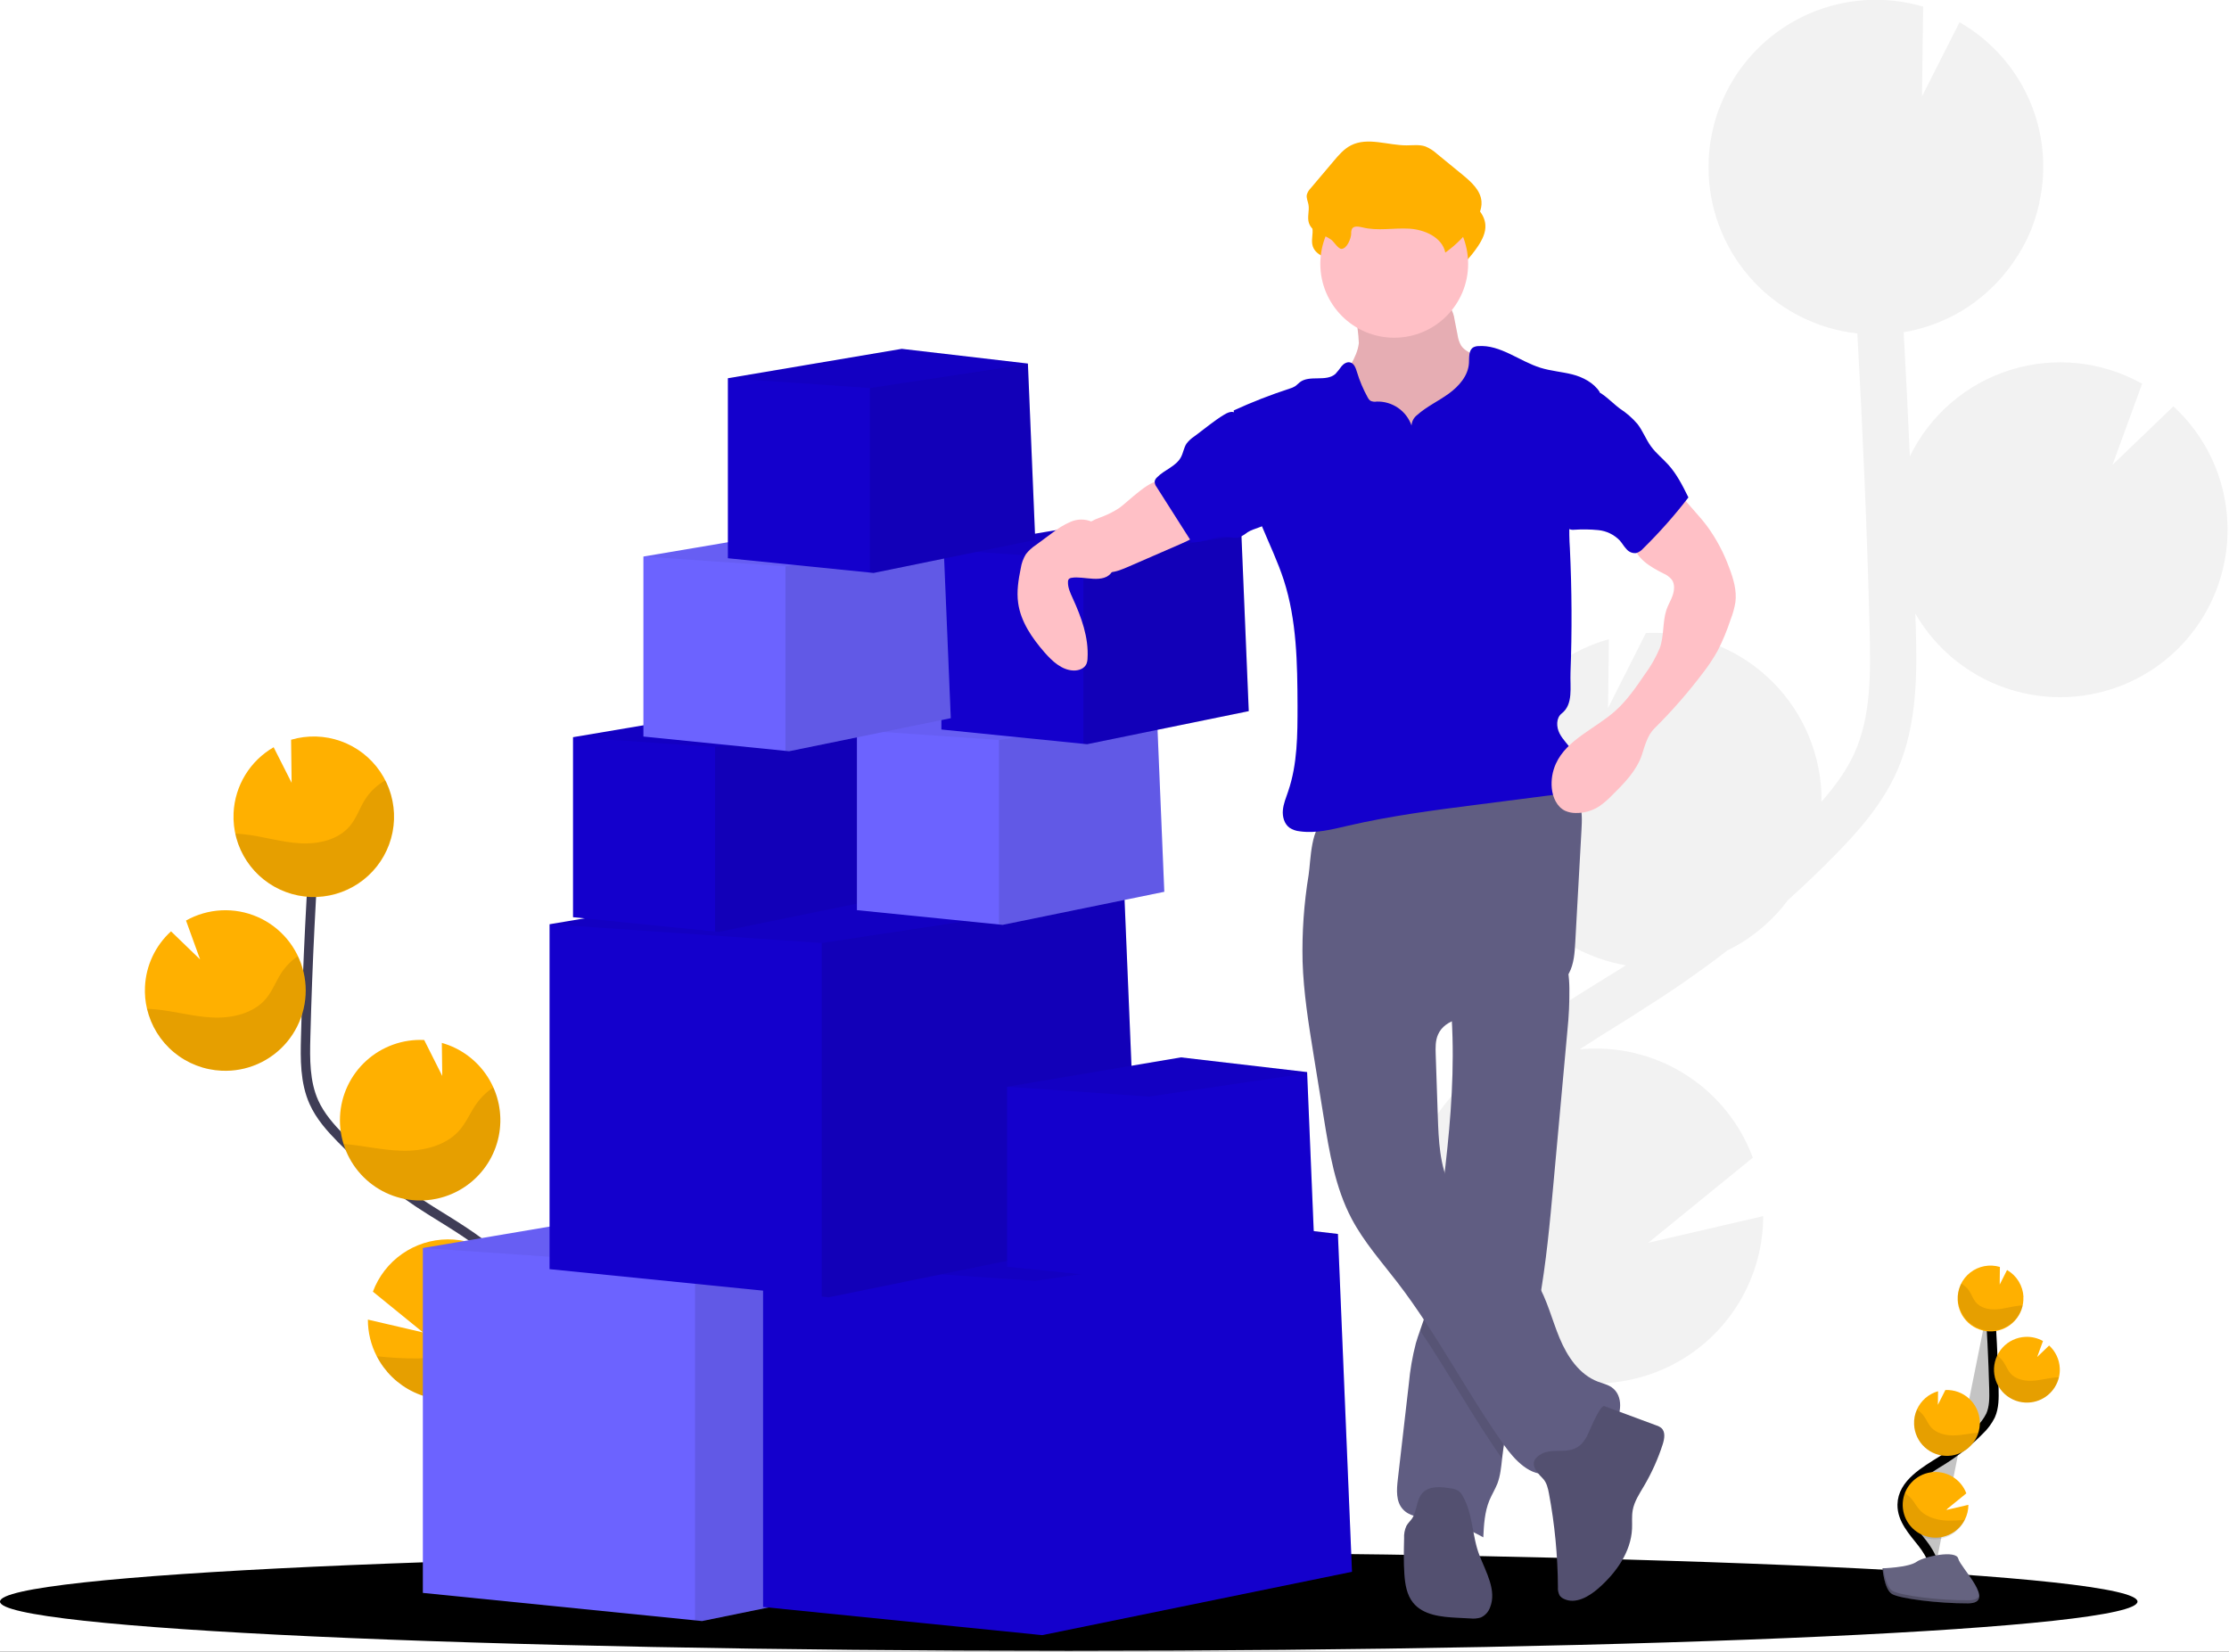 <svg width="950" height="704" viewBox="0 0 950 704" fill="none" xmlns="http://www.w3.org/2000/svg">
<rect x="0" y="0" width="950" height="704" fill="#333333" stroke="none"/>
<g clip-path="url(#clip0)">
<path d="M950 0H0V704H950V0Z" fill="white"/>
<path d="M683.32 417.43L690.79 412.82C691.5 412.37 692.2 411.89 692.92 411.44C676.899 408.685 662.299 400.541 651.537 388.357C640.775 376.173 634.496 360.679 633.74 344.44C633.191 333.272 635.302 322.133 639.9 311.94C644.181 302.403 650.502 293.922 658.417 287.094C666.332 280.265 675.649 275.256 685.71 272.42L685.34 301.82L701.49 269.82C701.556 269.81 701.624 269.81 701.69 269.82C711.049 269.383 720.402 270.794 729.215 273.972C738.029 277.149 746.13 282.032 753.057 288.341C759.983 294.65 765.599 302.261 769.583 310.741C773.568 319.22 775.844 328.401 776.28 337.76C776.34 339.12 776.28 340.46 776.28 341.76C781.9 335.35 787 328.48 790.38 320.95C797.22 305.7 797.38 288.43 796.81 267.44C795.73 225.84 793.94 183.93 791.6 142.14C774.738 140.267 759.096 132.443 747.484 120.073C735.873 107.702 729.053 91.597 728.25 74.65C728.15 72.46 728.18 70.31 728.25 68.17C728.25 67.64 728.25 67.1 728.33 66.57C728.47 64.5 728.66 62.45 728.98 60.43C728.98 60.09 729.1 59.77 729.16 59.43C729.453 57.717 729.803 56.023 730.21 54.35C730.37 53.73 730.52 53.1 730.69 52.48C731.19 50.66 731.69 48.87 732.38 47.1C732.59 46.51 732.84 45.94 733.06 45.36C733.57 44.06 734.12 42.78 734.7 41.51C735.01 40.84 735.31 40.18 735.64 39.51C735.72 39.34 735.79 39.17 735.88 39C743.409 24.128 755.912 12.365 771.214 5.755C786.516 -0.854 803.651 -1.893 819.64 2.82L819.16 41.08L835.16 9.48C848.284 16.992 858.662 28.504 864.779 42.333C870.896 56.163 872.431 71.586 869.16 86.35H869.24C869.13 86.86 868.97 87.35 868.85 87.85C868.63 88.79 868.39 89.72 868.13 90.65C867.79 91.84 867.41 93.01 867.02 94.18C866.72 95.05 866.43 95.94 866.1 96.8C865.62 98.06 865.1 99.29 864.52 100.52C864.2 101.24 863.91 101.97 863.52 102.68C862.607 104.52 861.607 106.32 860.52 108.08C860.15 108.69 859.73 109.27 859.34 109.88C858.58 111.06 857.81 112.23 856.98 113.37C856.47 114.07 855.92 114.74 855.38 115.43C854.6 116.43 853.8 117.43 852.97 118.34C852.38 119.01 851.78 119.67 851.16 120.34C850.29 121.26 849.39 122.15 848.46 123.03C847.85 123.62 847.23 124.21 846.59 124.77C845.54 125.7 844.44 126.59 843.33 127.46C842.77 127.9 842.23 128.36 841.65 128.78C839.963 130.033 838.22 131.21 836.42 132.31C836.08 132.51 835.72 132.68 835.42 132.88C833.92 133.77 832.42 134.6 830.81 135.38C830.14 135.71 829.44 136 828.75 136.31C827.46 136.89 826.16 137.45 824.83 137.96C824.06 138.25 823.27 138.52 822.48 138.79C821.17 139.24 819.84 139.65 818.48 140.02C817.68 140.24 816.89 140.46 816.08 140.65C814.62 141 813.13 141.29 811.63 141.54C811.53 141.54 811.44 141.54 811.34 141.6C812.327 159.227 813.203 176.863 813.97 194.51C818.223 185.778 824.216 178.008 831.58 171.675C838.944 165.342 847.524 160.58 856.795 157.682C866.065 154.784 875.829 153.811 885.489 154.821C895.149 155.832 904.501 158.806 912.97 163.56L900.36 198.11L926.3 173.2C940.186 185.928 948.457 203.643 949.3 222.46C949.63 229.063 949.02 235.679 947.49 242.11C944.231 256.027 936.865 268.644 926.348 278.324C915.83 288.003 902.646 294.299 888.507 296.393C874.367 298.488 859.925 296.285 847.053 290.07C834.181 283.855 823.473 273.915 816.32 261.54C816.32 263.33 816.45 265.13 816.5 266.92C816.97 285.44 817.56 308.48 808.33 329.06C802.08 343.01 792.01 354.34 782.06 364.49C775.59 371.1 768.88 377.49 762 383.68C755.235 392.764 746.405 400.106 736.24 405.1C724.94 413.807 713.24 421.96 701.14 429.56L693.79 434.3C687 438.51 680.04 442.83 673.21 447.3C674.41 447.18 675.6 447.05 676.82 447C691.938 446.292 706.89 450.408 719.516 458.754C732.142 467.1 741.788 479.243 747.06 493.43L702.48 529.72L751.48 518.35C751.467 530.414 748.395 542.277 742.554 552.832C736.712 563.387 728.289 572.289 718.074 578.706C707.859 585.123 696.183 588.846 684.139 589.527C672.094 590.208 660.074 587.825 649.2 582.6C650.3 583.98 651.41 585.35 652.51 586.72C654.7 589.45 656.88 592.16 659.01 594.85C688.01 631.58 696.09 666.46 681.72 693.05L664.26 683.61C678.26 657.73 657.26 624.61 643.43 607.15C641.34 604.51 639.2 601.85 637.04 599.15C618.51 576.15 597.51 550.03 598.04 518.02C598.79 469.82 645.68 440.75 683.32 417.43Z" fill="#F2F2F2"/>
<path d="M455.5 703.65C707.066 703.65 911 694.248 911 682.65C911 671.052 707.066 661.65 455.5 661.65C203.934 661.65 0 671.052 0 682.65C0 694.248 203.934 703.65 455.5 703.65Z" fill="black"/>
<path d="M823.49 674.82C826.49 669.31 823.09 662.56 819.21 657.64C815.33 652.72 810.6 647.64 810.7 641.35C810.84 632.35 820.39 627.04 828.03 622.27C833.688 618.727 838.907 614.528 843.58 609.76C845.541 607.926 847.163 605.759 848.37 603.36C849.94 599.84 849.9 595.84 849.8 591.98C849.467 579.14 848.833 566.313 847.9 553.5" fill="#C4C4C4"/>
<path d="M823.49 674.82C826.49 669.31 823.09 662.56 819.21 657.64C815.33 652.72 810.6 647.64 810.7 641.35C810.84 632.35 820.39 627.04 828.03 622.27C833.688 618.727 838.907 614.528 843.58 609.76C845.541 607.926 847.163 605.759 848.37 603.36C849.94 599.84 849.9 595.84 849.8 591.98C849.467 579.14 848.833 566.313 847.9 553.5" stroke="black" stroke-width="4" stroke-miterlimit="10"/>
<path d="M862.41 552.82C862.298 550.471 861.599 548.187 860.376 546.178C859.153 544.169 857.446 542.498 855.41 541.32L852.27 547.54L852.36 540.02C850.212 539.377 847.941 539.258 845.739 539.675C843.536 540.092 841.465 541.032 839.701 542.416C837.937 543.8 836.531 545.587 835.602 547.627C834.672 549.667 834.246 551.901 834.36 554.14C834.535 557.853 836.178 561.344 838.927 563.846C840.289 565.085 841.88 566.043 843.612 566.667C845.344 567.29 847.181 567.567 849.02 567.48C850.858 567.393 852.662 566.945 854.327 566.162C855.993 565.378 857.487 564.274 858.726 562.913C859.965 561.552 860.923 559.96 861.547 558.228C862.17 556.496 862.447 554.658 862.36 552.82H862.41Z" fill="#FFB000"/>
<path d="M837.38 647.82C835.91 650.675 833.504 652.937 830.565 654.229C827.625 655.521 824.331 655.763 821.235 654.915C818.138 654.067 815.427 652.18 813.556 649.571C811.684 646.962 810.767 643.789 810.957 640.583C811.147 637.378 812.433 634.336 814.599 631.966C816.766 629.596 819.681 628.043 822.856 627.567C826.031 627.091 829.274 627.72 832.04 629.35C834.806 630.98 836.928 633.512 838.05 636.52L829.29 643.65L838.93 641.41C838.931 643.64 838.4 645.837 837.38 647.82Z" fill="#FFB000"/>
<path d="M830.45 620.53C828.609 620.619 826.768 620.343 825.033 619.718C823.299 619.094 821.705 618.133 820.343 616.89C818.98 615.648 817.877 614.149 817.096 612.479C816.315 610.809 815.871 609.002 815.79 607.16C815.678 604.964 816.093 602.773 817 600.77C817.84 598.894 819.082 597.225 820.637 595.881C822.192 594.537 824.022 593.55 826 592.99L825.93 598.78L829.11 592.48C832.83 592.306 836.466 593.617 839.219 596.125C841.972 598.632 843.616 602.13 843.79 605.85C843.964 609.57 842.653 613.206 840.145 615.959C837.638 618.712 834.14 620.356 830.42 620.53H830.45Z" fill="#FFB000"/>
<path d="M864.52 597.82C860.807 597.995 857.176 596.688 854.427 594.186C851.678 591.685 850.035 588.193 849.86 584.48C849.685 580.767 850.992 577.137 853.494 574.387C855.996 571.638 859.487 569.995 863.2 569.82C865.824 569.691 868.432 570.308 870.72 571.6L868.24 578.4L873.34 573.5C876.077 576.001 877.709 579.486 877.88 583.19C877.944 584.487 877.822 585.787 877.52 587.05C876.82 590.015 875.172 592.671 872.826 594.615C870.48 596.559 867.564 597.684 864.52 597.82Z" fill="#FFB000"/>
<path opacity="0.1" d="M860.52 556.52C857.28 556.88 854.13 557.89 850.88 558.09C847.63 558.29 844.06 557.51 842 554.98C840.89 553.62 840.34 551.9 839.4 550.42C838.515 549.037 837.302 547.893 835.87 547.09C835.023 548.86 834.558 550.788 834.504 552.75C834.451 554.711 834.81 556.662 835.559 558.476C836.308 560.289 837.43 561.925 838.852 563.277C840.274 564.629 841.964 565.668 843.813 566.324C845.662 566.981 847.629 567.242 849.585 567.09C851.541 566.937 853.444 566.376 855.169 565.441C856.894 564.506 858.404 563.219 859.599 561.663C860.795 560.107 861.651 558.318 862.11 556.41C861.57 556.43 861.04 556.47 860.52 556.52Z" fill="black"/>
<path opacity="0.1" d="M864.52 597.82C862.099 597.943 859.689 597.435 857.523 596.347C855.358 595.258 853.512 593.626 852.166 591.611C850.821 589.595 850.022 587.264 849.847 584.847C849.672 582.43 850.128 580.008 851.17 577.82C852.284 578.572 853.242 579.533 853.99 580.65C854.99 582.16 855.59 583.9 856.77 585.29C858.95 587.86 862.69 588.7 866.08 588.54C869.47 588.38 872.73 587.43 876.08 587.12C876.54 587.12 877.02 587.04 877.49 587.03C876.795 589.994 875.153 592.651 872.813 594.598C870.472 596.545 867.561 597.676 864.52 597.82Z" fill="black"/>
<path opacity="0.1" d="M830.45 620.53C828.609 620.619 826.768 620.343 825.033 619.718C823.299 619.094 821.705 618.133 820.343 616.89C818.98 615.648 817.877 614.149 817.096 612.479C816.315 610.809 815.871 609.002 815.79 607.16C815.678 604.964 816.093 602.773 817 600.77C818.164 601.531 819.18 602.497 820 603.62C821.09 605.16 821.77 606.93 823 608.35C825.37 610.99 829.35 611.92 832.94 611.83C836.53 611.74 839.76 610.9 843.22 610.64C842.366 613.401 840.682 615.832 838.397 617.602C836.112 619.371 833.337 620.394 830.45 620.53Z" fill="black"/>
<path opacity="0.1" d="M837.38 647.82C836.625 649.5 835.546 651.015 834.206 652.279C832.865 653.542 831.289 654.529 829.567 655.183C827.844 655.837 826.01 656.146 824.169 656.091C822.328 656.037 820.515 655.62 818.835 654.865C817.155 654.11 815.64 653.031 814.376 651.691C813.113 650.35 812.126 648.774 811.472 647.052C810.817 645.33 810.509 643.495 810.564 641.654C810.618 639.813 811.035 638 811.79 636.32C812.942 637.086 813.979 638.012 814.87 639.07C816.2 640.7 817.08 642.54 818.63 644.07C821.5 646.88 826.13 648.07 830.25 648.15C832.631 648.181 835.012 648.071 837.38 647.82Z" fill="black"/>
<path d="M802.33 668.47C802.33 668.47 813.4 668.13 816.74 665.75C820.08 663.37 833.74 660.53 834.61 664.35C835.48 668.17 851.26 683.35 838.75 683.41C826.24 683.47 809.69 681.41 806.36 679.41C803.03 677.41 802.33 668.47 802.33 668.47Z" fill="#656380"/>
<path opacity="0.2" d="M838.97 682.08C826.47 682.18 809.91 680.08 806.58 678.08C804.05 676.54 803.03 670.99 802.7 668.43H802.33C802.33 668.43 803.03 677.36 806.33 679.43C809.63 681.5 826.21 683.51 838.72 683.43C842.33 683.43 843.58 682.11 843.51 680.21C843.04 681.34 841.66 682.06 838.97 682.08Z" fill="black"/>
<path d="M194.41 643.97C187.15 630.53 195.41 614.07 204.85 602.09C214.29 590.11 225.85 577.65 225.6 562.38C225.24 540.44 201.96 527.49 183.36 515.86C169.558 507.229 156.826 496.994 145.43 485.37C140.86 480.7 136.43 475.72 133.77 469.76C129.93 461.18 130.03 451.43 130.28 442.03C131.08 410.697 132.627 379.423 134.92 348.21" stroke="#3F3D56" stroke-width="4" stroke-miterlimit="10"/>
<path d="M99.55 346.5C99.824 340.776 101.531 335.212 104.516 330.32C107.5 325.427 111.666 321.363 116.63 318.5L124.29 333.65L124.06 315.31C131.019 313.259 138.45 313.474 145.279 315.921C152.108 318.369 157.983 322.924 162.054 328.929C166.126 334.933 168.184 342.076 167.932 349.327C167.679 356.577 165.128 363.559 160.649 369.266C156.169 374.972 149.991 379.107 143.008 381.074C136.025 383.04 128.597 382.736 121.798 380.206C114.999 377.676 109.179 373.05 105.181 366.997C101.182 360.944 99.21 353.777 99.55 346.53V346.5Z" fill="#FFB000"/>
<path d="M160.57 578.06C164.01 584.764 169.568 590.145 176.381 593.366C183.193 596.586 190.878 597.467 198.243 595.871C205.607 594.274 212.238 590.291 217.106 584.538C221.973 578.786 224.805 571.587 225.16 564.06C225.399 559.328 224.639 554.599 222.93 550.18C220.432 543.699 216.02 538.131 210.281 534.217C204.542 530.303 197.748 528.229 190.802 528.269C183.856 528.309 177.087 530.462 171.393 534.442C165.7 538.422 161.353 544.04 158.93 550.55L180.3 567.93L156.79 562.46C156.78 567.888 158.077 573.239 160.57 578.06Z" fill="#FFB000"/>
<path d="M177.46 511.64C185.85 512.024 194.087 509.309 200.605 504.012C207.122 498.716 211.464 491.207 212.805 482.917C214.145 474.626 212.389 466.132 207.873 459.052C203.356 451.971 196.393 446.799 188.31 444.52L188.49 458.61L180.79 443.28H180.7C171.634 442.857 162.77 446.053 156.06 452.165C149.35 458.277 145.343 466.804 144.92 475.87C144.497 484.936 147.693 493.8 153.805 500.51C159.916 507.22 168.444 511.227 177.51 511.65L177.46 511.64Z" fill="#FFB000"/>
<path d="M94.4 456.37C99.697 456.628 104.982 455.651 109.837 453.517C114.692 451.383 118.984 448.149 122.376 444.071C125.767 439.994 128.164 435.184 129.377 430.021C130.591 424.858 130.588 419.484 129.368 414.323C128.149 409.161 125.747 404.354 122.351 400.28C118.955 396.206 114.659 392.977 109.802 390.849C104.944 388.72 99.659 387.749 94.362 388.013C89.065 388.277 83.902 389.769 79.28 392.37L85.28 408.94L72.89 396.97C69.578 399.984 66.893 403.622 64.988 407.675C63.083 411.728 61.997 416.117 61.79 420.59C61.631 423.755 61.924 426.927 62.66 430.01C64.361 437.259 68.381 443.756 74.109 448.513C79.837 453.271 86.962 456.029 94.4 456.37Z" fill="#FFB000"/>
<path opacity="0.1" d="M104.15 355.62C112.05 356.49 119.73 358.94 127.65 359.43C135.57 359.92 144.28 358.03 149.29 351.87C151.99 348.55 153.34 344.35 155.62 340.73C157.78 337.357 160.742 334.571 164.24 332.62C166.418 336.956 167.65 341.706 167.852 346.555C168.054 351.403 167.223 356.24 165.413 360.742C163.604 365.245 160.857 369.311 157.356 372.671C153.855 376.031 149.679 378.608 145.105 380.231C140.532 381.854 135.666 382.486 130.83 382.084C125.994 381.682 121.298 380.257 117.055 377.902C112.812 375.547 109.118 372.316 106.219 368.425C103.32 364.533 101.282 360.07 100.24 355.33C101.57 355.39 102.87 355.48 104.15 355.62Z" fill="black"/>
<path opacity="0.1" d="M94.4 456.37C100.296 456.642 106.163 455.385 111.43 452.721C116.697 450.057 121.187 446.077 124.462 441.166C127.737 436.256 129.688 430.582 130.124 424.695C130.559 418.809 129.466 412.909 126.95 407.57C124.233 409.397 121.897 411.733 120.07 414.45C117.63 418.13 116.16 422.38 113.29 425.76C107.96 432.02 98.86 434.07 90.6 433.7C82.34 433.33 74.37 430.97 66.15 430.22C65.01 430.12 63.85 430.04 62.7 430.01C64.399 437.253 68.413 443.745 74.133 448.502C79.853 453.258 86.969 456.021 94.4 456.37Z" fill="black"/>
<path opacity="0.1" d="M177.46 511.64C183.299 511.914 189.111 510.688 194.341 508.078C199.571 505.468 204.045 501.561 207.336 496.73C210.628 491.899 212.626 486.306 213.142 480.484C213.657 474.661 212.672 468.804 210.28 463.47C207.462 465.342 205.012 467.714 203.05 470.47C200.39 474.22 198.73 478.54 195.62 482C189.85 488.43 180.15 490.7 171.4 490.49C162.93 490.31 154.77 488.23 146.35 487.58C148.435 494.301 152.539 500.217 158.106 504.522C163.673 508.827 170.431 511.313 177.46 511.64Z" fill="black"/>
<path opacity="0.1" d="M160.57 578.06C164.01 584.764 169.568 590.145 176.381 593.366C183.193 596.586 190.878 597.467 198.243 595.871C205.607 594.274 212.238 590.291 217.106 584.538C221.973 578.786 224.805 571.587 225.16 564.06C225.399 559.328 224.639 554.599 222.93 550.18C220.115 552.029 217.588 554.283 215.43 556.87C212.18 560.87 210.03 565.33 206.27 569.03C199.27 575.89 187.98 578.73 177.93 579.03C172.129 579.05 166.332 578.726 160.57 578.06Z" fill="black"/>
<path d="M431.22 663.95L299.22 690.95L296.22 690.65L180.22 678.95V531.95L322.22 507.95L425.22 519.95L425.25 520.6L425.26 520.92L431.22 663.95Z" fill="#6C63FF"/>
<path opacity="0.1" d="M431.22 663.95L299.22 690.95L296.22 690.65V539.95L425.25 520.6L431.22 663.95Z" fill="black"/>
<path opacity="0.05" d="M425.26 520.92L425.22 520.95L296.22 539.95L180.22 531.95L322.22 507.95L425.22 519.95L425.25 520.6L425.26 520.92Z" fill="black"/>
<path d="M576.22 669.95L444.22 696.95L441.22 696.65L325.22 684.95V537.95L467.22 513.95L570.22 525.95L570.25 526.6L570.26 526.92L576.22 669.95Z" fill="#1400CC"/>
<path opacity="0.1" d="M576.22 669.95L444.22 696.95L441.22 696.65V545.95L570.25 526.6L576.22 669.95Z" fill="#1400CC"/>
<path opacity="0.05" d="M570.26 526.92L570.22 526.95L441.22 545.95L325.22 537.95L467.22 513.95L570.22 525.95L570.25 526.6L570.26 526.92Z" fill="black"/>
<path d="M485.22 525.95L353.22 552.95L350.22 552.65L234.22 540.95V393.95L376.22 369.95L479.22 381.95L479.25 382.6L479.26 382.92L485.22 525.95Z" fill="#1400CC"/>
<path opacity="0.1" d="M485.22 525.95L353.22 552.95L350.22 552.65V401.95L479.25 382.6L485.22 525.95Z" fill="black"/>
<path opacity="0.05" d="M479.26 382.92L479.22 382.95L350.22 401.95L234.22 393.95L376.22 369.95L479.22 381.95L479.25 382.6L479.26 382.92Z" fill="black"/>
<path d="M560.22 532.11L491.33 546.21L489.76 546.05L429.22 539.94V463.22L503.33 450.69L557.09 456.96L557.11 457.3V457.46L560.22 532.11Z" fill="#1400CC"/>
<path opacity="0.1" d="M560.22 532.11L491.33 546.21L489.76 546.05V467.4L557.11 457.3L560.22 532.11Z" fill="#1400CC"/>
<path opacity="0.05" d="M557.11 457.46L557.09 457.48L489.76 467.4L429.22 463.22L503.33 450.69L557.09 456.96L557.11 457.3V457.46Z" fill="black"/>
<path d="M375.22 383.11L306.33 397.2L304.76 397.05L244.22 390.94V314.22L318.33 301.69L372.09 307.96L372.11 308.3V308.46L375.22 383.11Z" fill="#1400CC"/>
<path opacity="0.1" d="M375.22 383.11L306.33 397.2L304.76 397.05V318.4L372.11 308.3L375.22 383.11Z" fill="black"/>
<path opacity="0.05" d="M372.11 308.46L372.09 308.48L304.76 318.4L244.22 314.22L318.33 301.69L372.09 307.96L372.11 308.3V308.46Z" fill="black"/>
<path d="M496.22 380.11L427.33 394.2L425.76 394.05L365.22 387.94V311.22L439.33 298.69L493.09 304.96L493.11 305.3V305.46L496.22 380.11Z" fill="#6C63FF"/>
<path opacity="0.1" d="M496.22 380.11L427.33 394.2L425.76 394.05V315.4L493.11 305.3L496.22 380.11Z" fill="black"/>
<path opacity="0.05" d="M493.11 305.46L493.09 305.48L425.76 315.4L365.22 311.22L439.33 298.69L493.09 304.96L493.11 305.3V305.46Z" fill="black"/>
<path d="M532.22 303.11L463.33 317.2L461.76 317.05L401.22 310.94V234.22L475.33 221.69L529.09 227.96L529.11 228.3V228.46L532.22 303.11Z" fill="#1400CC"/>
<path opacity="0.1" d="M532.22 303.11L463.33 317.2L461.76 317.05V238.4L529.11 228.3L532.22 303.11Z" fill="black"/>
<path opacity="0.05" d="M529.11 228.46L529.09 228.48L461.76 238.4L401.22 234.22L475.33 221.69L529.09 227.96L529.11 228.3V228.46Z" fill="black"/>
<path d="M579.14 146.27C578.41 152.77 573.45 158.01 571.61 164.27C568.85 173.72 573.61 183.87 580.17 191.27C585.457 197.15 591.858 201.922 599.002 205.311C606.146 208.699 613.892 210.636 621.79 211.01C624.11 211.21 626.447 210.955 628.67 210.26C630.649 209.454 632.433 208.234 633.9 206.68C638.82 201.73 641.47 194.88 642.52 187.97C643.57 181.06 643.17 174.03 642.76 167.06C642.759 165.618 642.495 164.187 641.98 162.84C641.31 161.559 640.389 160.426 639.27 159.51C635.723 156.251 631.814 153.409 627.62 151.04C625.82 150.04 623.89 149.04 622.74 147.31C621.951 145.932 621.438 144.414 621.23 142.84L619.94 136.28C619.712 134.389 619.066 132.571 618.05 130.96C615.78 127.9 611.43 127.48 607.62 127.33L593.62 126.78C589.27 126.61 583.55 125.36 579.3 126.22C575.3 127.01 576.65 130.67 577.37 133.99C578.412 138.005 579.005 142.124 579.14 146.27Z" fill="#FFC0C6"/>
<path opacity="0.1" d="M579.14 146.27C578.41 152.77 573.45 158.01 571.61 164.27C568.85 173.72 573.61 183.87 580.17 191.27C585.457 197.15 591.858 201.922 599.002 205.311C606.146 208.699 613.892 210.636 621.79 211.01C624.11 211.21 626.447 210.955 628.67 210.26C630.649 209.454 632.433 208.234 633.9 206.68C638.82 201.73 641.47 194.88 642.52 187.97C643.57 181.06 643.17 174.03 642.76 167.06C642.759 165.618 642.495 164.187 641.98 162.84C641.31 161.559 640.389 160.426 639.27 159.51C635.723 156.251 631.814 153.409 627.62 151.04C625.82 150.04 623.89 149.04 622.74 147.31C621.951 145.932 621.438 144.414 621.23 142.84L619.94 136.28C619.712 134.389 619.066 132.571 618.05 130.96C615.78 127.9 611.43 127.48 607.62 127.33L593.62 126.78C589.27 126.61 583.55 125.36 579.3 126.22C575.3 127.01 576.65 130.67 577.37 133.99C578.412 138.005 579.005 142.124 579.14 146.27Z" fill="black"/>
<path d="M668.05 439.03L662.11 504.15C660.56 521.23 658.98 538.38 655.94 555.24C654.94 561.05 653.66 566.83 652.2 572.56C648.14 588.47 642.25 604.02 640.35 620.33C640.29 620.8 640.24 621.33 640.19 621.76C639.8 625.36 639.46 629 638.19 632.36C637.19 634.85 635.78 637.12 634.75 639.58C632.75 644.5 632.43 649.94 632.18 655.27C624.972 651.201 617.077 648.489 608.89 647.27C604.89 646.68 600.54 646.27 597.89 643.27C594.89 640.01 595.24 635.02 595.74 630.64C597.313 617.04 598.88 603.447 600.44 589.86C600.96 584.014 601.963 578.221 603.44 572.54C603.98 570.65 604.63 568.79 605.29 566.93C606.2 564.37 607.12 561.81 607.81 559.18C608.767 554.954 609.429 550.667 609.79 546.35C611.4 532.67 613.34 519.02 615.04 505.35L615.13 504.63C617.68 483.91 619.62 463.09 619.06 442.22C618.98 439.13 618.85 436.04 618.65 432.94C618.37 428.45 617.96 426.07 621.65 423.26C625.76 420.16 631.17 417.99 635.87 415.96C638.4 414.86 666.26 404.96 666.87 407.14C668.163 411.771 668.836 416.552 668.87 421.36C668.926 427.261 668.653 433.16 668.05 439.03Z" fill="#605D82"/>
<path opacity="0.1" d="M655.94 555.24C654.94 561.05 653.66 566.83 652.2 572.56C648.14 588.47 642.25 604.02 640.35 620.33C640.29 620.8 640.24 621.33 640.19 621.76C627.77 604.02 617.31 584.94 605.19 567.01C606.1 564.45 607.02 561.89 607.71 559.26C608.704 555.011 609.399 550.697 609.79 546.35C611.4 532.67 613.34 519.02 615.04 505.35L615.13 504.63C615.832 507.531 616.837 510.35 618.13 513.04C626.27 529.58 645.61 537.94 655.07 553.77C655.383 554.263 655.673 554.753 655.94 555.24Z" fill="black"/>
<path d="M555.16 409.82C555.57 423.08 557.69 436.23 559.81 449.33L564.18 476.33C566.57 491.13 569.07 506.22 576.07 519.47C581.31 529.39 588.85 537.85 595.68 546.74C612.46 568.6 625.07 593.37 640.98 615.87C645.61 622.41 652.22 629.49 660.11 628.12C665.29 627.23 669.05 622.91 673.11 619.59C677.91 615.67 683.69 612.8 687.47 607.88C691.25 602.96 691.99 594.8 686.87 591.3C685.12 590.11 682.99 589.66 681.01 588.9C673.08 585.9 667.94 578.14 664.68 570.3C661.42 562.46 659.43 554.05 655.08 546.76C645.62 530.93 626.27 522.57 618.13 506.02C613.57 496.76 613.13 486.02 612.79 475.75L611.9 449.44C611.8 446.56 611.73 443.57 612.9 440.94C616.01 433.94 625.41 433.28 633.03 432.39C641.671 431.381 650.043 428.741 657.7 424.61C662.09 422.24 666.37 419.22 668.7 414.82C670.84 410.82 671.13 406.11 671.38 401.57L674.02 353.88C674.25 349.78 674.45 345.53 673.02 341.69C669.39 332.03 657.19 328.87 646.88 329.33C627.7 330.19 610 338.44 591.88 344.02C587.39 345.4 582.88 346.64 578.25 347.57C574.25 348.38 569.25 348.05 565.41 349.35C558.53 351.67 558.7 366.73 557.73 372.97C555.729 385.147 554.868 397.483 555.16 409.82Z" fill="#605D82"/>
<path d="M657.51 630.14C659.2 631.85 659.75 634.35 660.19 636.71C662.634 649.807 663.906 663.097 663.99 676.42C663.881 677.663 664.127 678.912 664.7 680.02C665.179 680.677 665.825 681.195 666.57 681.52C671.46 683.85 677.13 680.6 681.21 677.03C688.76 670.42 695.15 661.54 695.58 651.51C695.69 648.93 695.4 646.32 695.85 643.77C696.51 639.99 698.72 636.7 700.66 633.4C703.979 627.775 706.663 621.798 708.66 615.58C709.4 613.24 709.9 610.3 708.06 608.67C707.416 608.158 706.679 607.774 705.89 607.54L683.79 599.34C681.87 598.63 677.11 610.86 676.36 612.2C674.51 615.47 672.67 617.32 668.96 618.08C665.25 618.84 660.67 617.74 657.13 619.63C651.13 622.82 654.12 626.73 657.51 630.14Z" fill="#535070"/>
<path d="M623.43 637.69C623.02 636.873 622.449 636.149 621.75 635.56C620.729 634.91 619.566 634.515 618.36 634.41C614.16 633.69 609.18 633.22 606.27 636.35C603.55 639.28 604.02 644.05 601.75 647.35C601.03 648.35 600.05 649.25 599.43 650.35C598.659 652.034 598.316 653.882 598.43 655.73C598.31 660.82 598.19 665.93 598.55 671.01C598.84 675.27 599.55 679.74 602.22 683.08C606.5 688.44 614.22 689.21 621.06 689.55L626.61 689.84C628.136 690.019 629.683 689.876 631.15 689.42C632.059 689.002 632.875 688.405 633.549 687.664C634.222 686.924 634.74 686.055 635.07 685.11C637.96 677.93 633.39 670.2 630.57 663C627.32 654.71 627.9 645.52 623.43 637.69Z" fill="#535070"/>
<path d="M577.54 109.62C577.469 108.892 577.575 108.158 577.85 107.48C578.66 106.05 580.78 106.48 582.38 106.84C588.81 108.46 595.59 106.99 602.22 107.37C608.85 107.75 616.31 111.06 617.64 117.56C622.45 114.156 626.595 109.899 629.87 105C631.71 102.25 633.31 99.1 633.06 95.8C632.7 91.04 628.71 87.48 625.06 84.46L614.06 75.46C612.611 74.131 610.939 73.068 609.12 72.32C606.58 71.45 603.8 71.87 601.12 71.87C593.12 71.87 584.54 68.22 577.41 71.87C574.41 73.4 572.18 76.03 570.02 78.59L560.19 90.23C559.446 90.972 558.902 91.891 558.61 92.9C558.33 94.32 559.06 95.72 559.32 97.15C559.78 99.75 558.66 102.53 559.52 105.03C560.95 109.17 565.99 109.76 569.07 112.14C570.21 113.02 572.01 116.03 573.38 115.99C575.79 115.94 577.47 111.54 577.54 109.62Z" fill="#FFB000"/>
<path d="M594.22 143.95C611.617 143.95 625.72 129.847 625.72 112.45C625.72 95.053 611.617 80.95 594.22 80.95C576.823 80.95 562.72 95.053 562.72 112.45C562.72 129.847 576.823 143.95 594.22 143.95Z" fill="#FFC0C6"/>
<path d="M601.6 181.38C600.533 178.327 598.523 175.692 595.862 173.855C593.2 172.018 590.023 171.074 586.79 171.16C585.863 171.337 584.903 171.214 584.05 170.81C583.566 170.441 583.179 169.961 582.92 169.41C581.01 165.962 579.472 162.322 578.33 158.55C577.83 156.88 577.14 154.91 575.45 154.48C574.09 154.13 572.7 155.01 571.79 156.08C570.983 157.228 570.108 158.327 569.17 159.37C565.17 162.91 558.17 159.68 553.98 162.93C553.29 163.46 552.72 164.14 551.98 164.63C551.26 165.069 550.483 165.405 549.67 165.63C541.536 168.276 533.563 171.391 525.79 174.96C528.59 191.8 531.45 208.96 538.01 224.71C541.13 232.21 544.66 239.56 547.16 247.29C552.7 264.42 552.94 282.75 553.01 300.76C553.01 313.08 553.01 325.66 549.01 337.32C548.11 339.96 547.01 342.58 546.76 345.32C546.51 348.06 547.33 351.16 549.58 352.8C550.882 353.659 552.376 354.185 553.93 354.33C560.84 355.33 567.8 353.51 574.6 351.93C592.83 347.71 611.43 345.29 629.98 342.93L661.08 338.93C663.311 338.774 665.494 338.208 667.52 337.26C673.21 334.15 673.75 325.59 670.21 320.15C668.52 317.54 666.13 315.4 664.7 312.64C663.27 309.88 663.16 306 665.61 304.09C670.61 300.19 669.11 292.96 669.35 286.64C670.017 268.96 669.927 251.293 669.08 233.64C668.825 229.979 668.765 226.307 668.9 222.64C669.25 216.42 670.79 210.33 672.33 204.28L681.78 167.08C679.31 163.18 674.58 160.7 670.11 159.58C665.64 158.46 660.97 158.13 656.56 156.76C647.56 153.96 639.48 146.86 630.05 147.52C629.335 147.533 628.631 147.703 627.99 148.02C625.87 149.23 626.2 152.29 626.07 154.73C625.77 160.14 621.79 164.65 617.41 167.82C613.03 170.99 608.01 173.29 603.98 176.9C603.28 177.428 602.704 178.102 602.293 178.876C601.882 179.65 601.645 180.505 601.6 181.38Z" fill="#1400CC"/>
<path d="M476.79 216.67C474.704 218.026 472.486 219.169 470.17 220.08C467.97 220.95 465.62 221.64 463.82 223.16C462.929 223.933 462.181 224.857 461.61 225.89C460.544 227.781 460.006 229.923 460.05 232.093C460.094 234.263 460.72 236.382 461.862 238.228C463.004 240.073 464.621 241.579 466.543 242.587C468.465 243.596 470.622 244.07 472.79 243.96C475.68 243.81 478.41 242.64 481.06 241.49L503.28 231.82C507.04 230.19 511.1 228.29 512.88 224.59C513.084 224.244 513.162 223.837 513.1 223.44C512.928 223.004 512.6 222.648 512.18 222.44C507.173 219.182 502.793 215.05 499.25 210.24C498.34 209 497.25 206.08 495.93 205.33C491.23 202.72 480.56 214.23 476.79 216.67Z" fill="#FFC0C6"/>
<path d="M714.31 208.82L722.5 218.18C724.26 220.18 726.02 222.18 727.62 224.34C731.557 229.763 734.715 235.71 737 242.01C738.78 246.68 740.26 251.66 739.64 256.62C739.224 259.163 738.537 261.654 737.59 264.05C736.09 268.657 734.227 273.137 732.02 277.45C730.177 280.722 728.095 283.854 725.79 286.82C719.446 295.226 712.505 303.163 705.02 310.57C702.22 313.34 701.02 317.83 699.83 321.57C697.58 328.48 692.23 333.87 687.06 338.97C685.397 340.728 683.557 342.31 681.57 343.69C678.594 345.611 675.112 346.599 671.57 346.53C670.025 346.539 668.495 346.222 667.08 345.6C663.54 343.92 661.74 339.83 661.37 335.93C661.043 332.386 661.636 328.818 663.09 325.57C667.79 315.16 679.86 310.65 688.39 303.05C693.39 298.6 697.22 293 701 287.47C703.56 284.013 705.699 280.264 707.37 276.3C709.27 271.21 708.53 265.19 710.2 260.03C710.9 257.84 712.2 255.87 712.91 253.7C713.62 251.53 713.86 248.96 712.53 247.09C711.533 245.895 710.26 244.961 708.82 244.37C703.37 241.61 697.27 238.05 696.23 232.02C695.813 228.681 696.686 225.308 698.67 222.59C700.643 219.906 702.952 217.487 705.54 215.39C707.91 213.25 711.92 210.88 714.31 208.82Z" fill="#FFC0C6"/>
<path d="M471.53 229.73C470.09 226.81 468.28 223.83 465.36 222.38C463.939 221.767 462.408 221.451 460.86 221.451C459.312 221.451 457.781 221.767 456.36 222.38C453.53 223.603 450.88 225.205 448.48 227.14L441.42 232.35C439.82 233.4 438.404 234.708 437.23 236.22C436.11 238.055 435.369 240.095 435.05 242.22C434.05 247.09 433.24 252.1 433.94 257.03C435.06 265.03 439.86 271.95 445.14 278.03C448.44 281.81 452.52 285.63 457.54 285.8C459.71 285.87 462.12 285.01 463.02 283.04C463.334 282.257 463.5 281.423 463.51 280.58C464.05 271.7 460.87 263.03 457.17 254.94C456.17 252.74 455.09 250.46 455.17 248.05C455.139 247.641 455.245 247.233 455.47 246.89C455.787 246.557 456.213 246.348 456.67 246.3C461.74 245.3 470.48 249.24 474.03 243.61C476.33 239.89 473.17 233.04 471.53 229.73Z" fill="#FFC0C6"/>
<path d="M575.88 99.71C575.817 98.981 575.927 98.248 576.2 97.57C577.01 96.13 579.13 96.57 580.73 96.93C587.16 98.55 593.94 97.08 600.57 97.46C607.2 97.84 614.65 101.15 615.99 107.65C620.795 104.24 624.94 99.984 628.22 95.09C630.06 92.33 631.66 89.18 631.41 85.88C631.05 81.12 627.05 77.56 623.41 74.55L612.41 65.55C610.965 64.221 609.296 63.158 607.48 62.41C604.93 61.54 602.16 61.96 599.48 61.96C591.48 61.96 582.9 58.31 575.77 61.96C572.77 63.49 570.54 66.12 568.38 68.68L558.54 80.32C557.8 81.064 557.26 81.982 556.97 82.99C556.69 84.41 557.42 85.81 557.68 87.24C558.14 89.84 557.02 92.62 557.88 95.11C559.31 99.26 564.35 99.85 567.43 102.23C568.57 103.11 570.37 106.12 571.74 106.08C574.11 106.03 575.79 101.63 575.88 99.71Z" fill="#FFB000"/>
<path d="M508.98 186.03C507.71 186.854 506.594 187.893 505.68 189.1C504.53 190.85 504.29 193.1 503.3 194.9C501.18 198.84 496.21 200.25 493.12 203.48C492.619 203.922 492.269 204.509 492.12 205.16C492.101 206.04 492.395 206.897 492.95 207.58L507.89 231.06C512.89 231.5 517.63 228.38 522.61 228.8C524.46 228.95 526.37 229.59 528.15 229.04C529.422 228.473 530.615 227.744 531.7 226.87C534.7 224.99 538.62 224.77 541.11 222.3C543.6 219.83 543.81 216.2 543.78 212.83C543.825 209.905 543.526 206.985 542.89 204.13C540.69 195.13 533.8 188.19 529.48 180.21C527.37 176.32 526.23 174.05 521.78 176.72C517.33 179.39 513.19 182.95 508.98 186.03Z" fill="#1400CC"/>
<path d="M690.39 174.16C693.198 175.983 695.73 178.199 697.91 180.74C700.18 183.67 701.47 187.27 703.66 190.27C705.85 193.27 708.66 195.43 711.06 198.11C714.71 202.17 717.18 207.11 719.6 212.02C713.676 219.728 707.22 227.012 700.28 233.82C699.506 234.73 698.485 235.397 697.34 235.74C696.564 235.823 695.779 235.713 695.057 235.418C694.334 235.123 693.696 234.653 693.2 234.05C692.12 232.93 691.36 231.53 690.33 230.36C687.903 227.857 684.669 226.295 681.2 225.95C677.76 225.615 674.298 225.565 670.85 225.8C670.093 225.89 669.326 225.761 668.64 225.43C668.129 225.079 667.716 224.604 667.44 224.05C663.44 217.17 664.69 208.53 666.12 200.67L669.39 182.67C669.867 179.233 670.785 175.872 672.12 172.67C673.36 170.02 676.12 165.52 679.54 166.32C682.96 167.12 687.5 172.08 690.39 174.16Z" fill="#1400CC"/>
<path d="M405.22 306.11L336.33 320.2L334.76 320.05L274.22 313.94V237.22L348.33 224.69L402.09 230.96L402.11 231.3V231.46L405.22 306.11Z" fill="#6C63FF"/>
<path opacity="0.1" d="M405.22 306.11L336.33 320.2L334.76 320.05V241.4L402.11 231.3L405.22 306.11Z" fill="black"/>
<path opacity="0.05" d="M402.11 231.46L402.09 231.48L334.76 241.4L274.22 237.22L348.33 224.69L402.09 230.96L402.11 231.3V231.46Z" fill="black"/>
<path d="M441.22 230.11L372.33 244.21L370.76 244.05L310.22 237.94V161.22L384.33 148.69L438.09 154.96L438.11 155.3V155.46L441.22 230.11Z" fill="#1400CC"/>
<path opacity="0.1" d="M441.22 230.11L372.33 244.21L370.76 244.05V165.4L438.11 155.3L441.22 230.11Z" fill="black"/>
<path opacity="0.05" d="M438.11 155.46L438.09 155.48L370.76 165.4L310.22 161.22L384.33 148.69L438.09 154.96L438.11 155.3V155.46Z" fill="black"/>
</g>
<defs>
<clipPath id="clip0">
<rect width="950" height="704" fill="white"/>
</clipPath>
</defs>
</svg>
